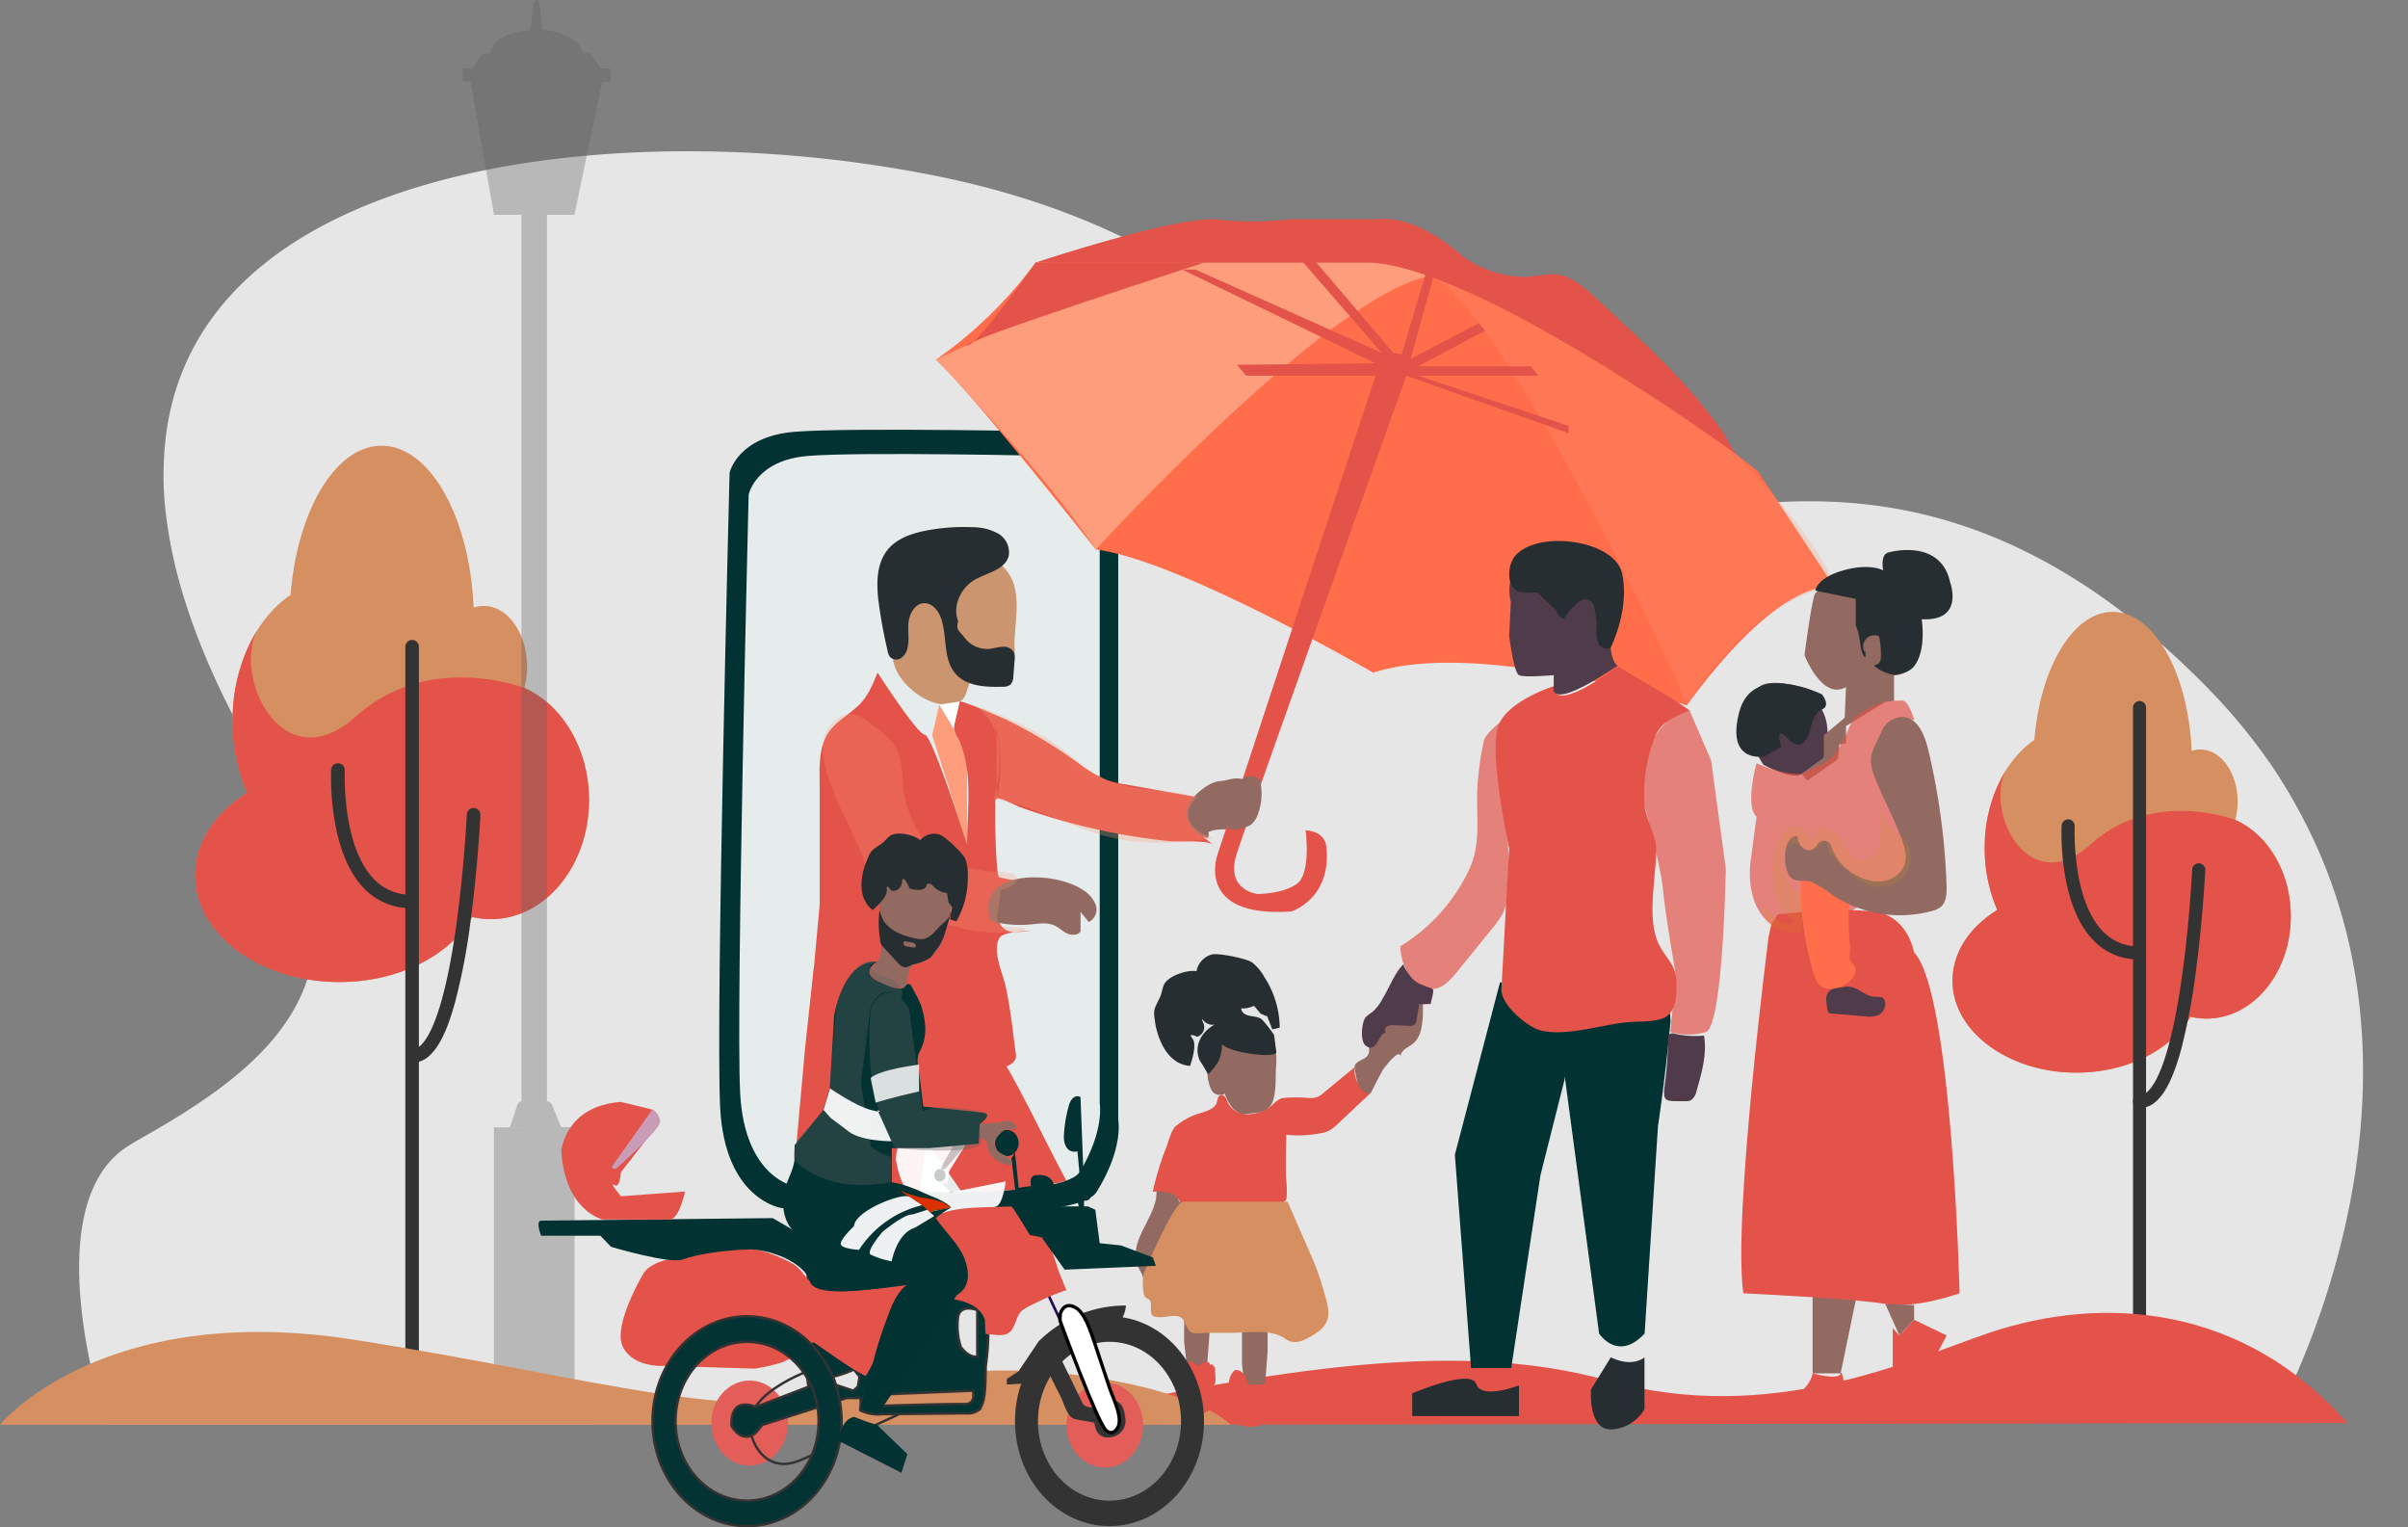 <svg id="Layer_1" data-name="Layer 1" xmlns="http://www.w3.org/2000/svg" xmlns:xlink="http://www.w3.org/1999/xlink" viewBox="0 0 476.03 301.88"><rect x="0" y="0" width="476.03" height="301.88" fill="#808080" stroke="none"/><defs><style>.cls-1,.cls-28{fill:#606060;}.cls-2{fill:#e6e6e6;}.cls-3{fill:#d68f60;}.cls-22,.cls-39,.cls-4{fill:#e35349;}.cls-5{fill:#333;}.cls-14,.cls-30,.cls-6{opacity:0;}.cls-7{clip-path:url(#clip-path);}.cls-8{fill:#7a3909;}.cls-28,.cls-39,.cls-9{opacity:0.35;}.cls-10{fill:#033232;}.cls-11,.cls-14,.cls-26,.cls-34,.cls-36,.cls-37{fill:#fff;}.cls-11{opacity:0.9;}.cls-12{fill:#cb9570;}.cls-13{fill:#262e31;}.cls-15,.cls-18,.cls-20{fill:#fd9d7c;}.cls-16,.cls-29,.cls-32{fill:none;}.cls-17{fill:#ff6d4a;}.cls-18{opacity:0.24;}.cls-19{fill:#926a61;}.cls-20{opacity:0.28;}.cls-21{fill:#4f3b4a;}.cls-22{opacity:0.68;}.cls-23{fill:#063354;}.cls-24{fill:#1a5da1;}.cls-25{fill:#d99b14;opacity:0.16;}.cls-27,.cls-37{opacity:0.93;}.cls-29{stroke:#280952;stroke-width:0.52px;}.cls-29,.cls-32,.cls-33,.cls-34{stroke-miterlimit:10;}.cls-30{fill:#e3e3e3;}.cls-31{fill:#e35e59;}.cls-32,.cls-33{stroke:#333;stroke-width:0.49px;}.cls-33{fill:#033333;}.cls-34{stroke:#000;stroke-width:0.67px;}.cls-35{fill:#db3100;}.cls-36{opacity:0.83;}.cls-38{fill:#c79cb4;}</style><clipPath id="clip-path" transform="translate(-10.19 -74.5)"><path class="cls-1" d="M40.1,356.11,147.5,356l7.26,0,236.11-.77,77.88-.25s29.44-51.82,11.89-104a101.08,101.08,0,0,0-6.64-15.4,105.18,105.18,0,0,0-6.16-10.11l-.71-1a114.48,114.48,0,0,0-11.49-13.76c-33.42-34.26-64.24-38.91-89.52-36.58-20.17,1.86-36.82,8.16-48.46,7.4-26.22-1.71-34.63-55.66-112.19-71.93a249.7,249.7,0,0,0-50.19-5.15c-48.5-.06-96.84,14.46-103.2,54.53a64,64,0,0,0,0,19,93.9,93.9,0,0,0,3.56,15.43c3.18,10.09,8.24,21.19,15.44,33.37,23,38.9,4.19,56.65-23,72.08-1.12.63-2.23,1.28-3.34,1.95C25.3,312.41,40.1,356.11,40.1,356.11Z"/></clipPath></defs><title>illustration-1</title><path class="cls-2" d="M31.22,356.11,138.61,356l7.27,0,236.1-.77,77.88-.25s29.44-51.82,11.89-104a101.08,101.08,0,0,0-6.64-15.4A105.05,105.05,0,0,0,459,225.42l-.72-1a113.55,113.55,0,0,0-11.49-13.76c-33.42-34.26-64.23-38.91-89.52-36.58-20.17,1.86-36.82,8.16-48.46,7.4-26.22-1.71-34.62-55.66-112.19-71.93a249.7,249.7,0,0,0-50.19-5.15c-48.5-.06-96.84,14.46-103.2,54.53a64,64,0,0,0,0,19,93.9,93.9,0,0,0,3.56,15.43c3.18,10.09,8.24,21.19,15.45,33.37,23,38.9,4.18,56.65-23,72.08q-1.68.94-3.33,1.95C16.41,312.41,31.22,356.11,31.22,356.11Z" transform="translate(-10.19 -74.5)"/><path class="cls-3" d="M452.07,236.55a14,14,0,0,0,.47-3.61c0-5.69-3.3-10.3-7.36-10.3a5.37,5.37,0,0,0-1.73.29c-.66-15.39-7.4-27.49-15.62-27.49-7.82,0-14.31,11-15.48,25.31-5.82,4-9.81,12.05-9.81,21.4a30.27,30.27,0,0,0,2.49,12.2c-5.41,3.33-8.85,8.35-8.85,14,0,10,11,18.15,24.48,18.15,10.12,0,18.8-4.56,22.53-11.05a14.08,14.08,0,0,0,3.2.37c9.2,0,16.66-9.05,16.66-20.22C463.05,246.82,458.47,239.37,452.07,236.55Z" transform="translate(-10.19 -74.5)"/><path class="cls-4" d="M452.07,236.55s-16.21-6.3-28.56,4.81S402.56,235,406.69,226.8a29.18,29.18,0,0,0-4.15,15.35,30.27,30.27,0,0,0,2.49,12.2c-5.41,3.33-8.85,8.35-8.85,14,0,10,11,18.15,24.48,18.15,10.12,0,18.8-4.56,22.53-11.05a14.08,14.08,0,0,0,3.2.37c9.2,0,16.66-9.05,16.66-20.22C463.05,246.82,458.47,239.37,452.07,236.55Z" transform="translate(-10.19 -74.5)"/><path class="cls-5" d="M433.15,355.42c-.72,0-1.29-.19-1.29-.91V214.35a1.29,1.29,0,1,1,2.58,0V354.51C434.44,355.23,433.86,355.42,433.15,355.42Z" transform="translate(-10.19 -74.5)"/><path class="cls-5" d="M433.15,264.13a12.29,12.29,0,0,1-9.23-3.88c-6.86-7.22-6.2-22-6.17-22.58a1.29,1.29,0,1,1,2.58.13h0c0,.14-.63,14.26,5.47,20.67a9.63,9.63,0,0,0,7.35,3.07,1.3,1.3,0,0,1,0,2.59Z" transform="translate(-10.19 -74.5)"/><path class="cls-5" d="M433.33,293.48h-.26a1.29,1.29,0,1,1,.16-2.58,2,2,0,0,0,1.5-.65c1.6-1.43,4.64-6.47,7-24.14,1.36-10.22,1.83-19.75,1.83-19.84a1.3,1.3,0,0,1,2.59.12c0,.1-.48,9.74-1.86,20.06a122.65,122.65,0,0,1-2.87,15.28c-1.43,5.32-3.05,8.74-5,10.45A4.63,4.63,0,0,1,433.33,293.48Z" transform="translate(-10.19 -74.5)"/><path class="cls-3" d="M113.84,210.47a16.35,16.35,0,0,0,.54-4.21c0-6.62-3.83-12-8.56-12a6.19,6.19,0,0,0-2,.34c-.77-17.92-8.62-32-18.19-32-9.11,0-16.66,12.78-18,29.48-6.78,4.6-11.43,14-11.43,24.9a35.24,35.24,0,0,0,2.9,14.21c-6.29,3.87-10.3,9.72-10.3,16.26,0,11.67,12.76,21.13,28.5,21.13,11.78,0,21.89-5.3,26.23-12.86a16.41,16.41,0,0,0,3.73.43c10.71,0,19.39-10.54,19.39-23.54C126.62,222.43,121.29,213.75,113.84,210.47Z" transform="translate(-10.19 -74.5)"/><path class="cls-4" d="M113.84,210.47s-18.87-7.34-33.25,5.6-24.38-7.47-19.59-17A34.05,34.05,0,0,0,56.17,217a35.24,35.24,0,0,0,2.9,14.21c-6.29,3.87-10.3,9.72-10.3,16.26,0,11.67,12.76,21.13,28.5,21.13,11.78,0,21.89-5.3,26.23-12.86a16.41,16.41,0,0,0,3.73.43c10.71,0,19.39-10.54,19.39-23.54C126.62,222.43,121.29,213.75,113.84,210.47Z" transform="translate(-10.19 -74.5)"/><path class="cls-5" d="M91.66,348.85c-.74,0-1.34-.2-1.34-.94V202.32a1.34,1.34,0,1,1,2.68,0V347.91C93,348.65,92.4,348.85,91.66,348.85Z" transform="translate(-10.19 -74.5)"/><path class="cls-5" d="M91.66,254a12.78,12.78,0,0,1-9.59-4c-7.12-7.5-6.44-22.81-6.41-23.46a1.35,1.35,0,0,1,2.69.14h0c0,.15-.66,14.81,5.67,21.47a10,10,0,0,0,7.64,3.19,1.35,1.35,0,0,1,0,2.69Z" transform="translate(-10.19 -74.5)"/><path class="cls-5" d="M91.85,284.51h-.27a1.35,1.35,0,0,1,.16-2.69,2.19,2.19,0,0,0,1.57-.67c1.66-1.49,4.81-6.72,7.26-25.07,1.41-10.62,1.9-20.51,1.91-20.61a1.33,1.33,0,0,1,1.4-1.28,1.35,1.35,0,0,1,1.28,1.41c0,.1-.5,10.11-1.93,20.83a125.34,125.34,0,0,1-3,15.87c-1.48,5.53-3.17,9.08-5.15,10.85A4.79,4.79,0,0,1,91.85,284.51Z" transform="translate(-10.19 -74.5)"/><g class="cls-6"><path class="cls-1" d="M40.1,356.11,147.5,356l7.26,0,236.11-.77,77.88-.25s29.44-51.82,11.89-104a101.08,101.08,0,0,0-6.64-15.4,105.18,105.18,0,0,0-6.16-10.11l-.71-1a114.48,114.48,0,0,0-11.49-13.76c-33.42-34.26-64.24-38.91-89.52-36.58-20.17,1.86-36.82,8.16-48.46,7.4-26.22-1.71-34.63-55.66-112.19-71.93a249.7,249.7,0,0,0-50.19-5.15c-48.5-.06-96.84,14.46-103.2,54.53a64,64,0,0,0,0,19,93.9,93.9,0,0,0,3.56,15.43c3.18,10.09,8.24,21.19,15.44,33.37,23,38.9,4.19,56.65-23,72.08-1.12.63-2.23,1.28-3.34,1.95C25.3,312.41,40.1,356.11,40.1,356.11Z" transform="translate(-10.19 -74.5)"/><g class="cls-7"><path class="cls-1" d="M460.94,351.79c-.64,0-1.15,0-1.15-.64V254a1.15,1.15,0,1,1,2.3,0v97.17C462.09,351.79,461.58,351.79,460.94,351.79Z" transform="translate(-10.19 -74.5)"/><path class="cls-1" d="M460.94,286.41a10.91,10.91,0,0,1-8.23-3.46c-6.13-6.44-5.54-19.59-5.51-20.15a1.14,1.14,0,0,1,1.21-1.09,1.15,1.15,0,0,1,1.1,1.21c0,.13-.57,12.72,4.87,18.44a8.61,8.61,0,0,0,6.56,2.75,1.15,1.15,0,1,1,0,2.3Z" transform="translate(-10.19 -74.5)"/><path class="cls-8" d="M461.87,324.18h-.23a1.15,1.15,0,1,1,.14-2.3,1.81,1.81,0,0,0,1.34-.58c1.43-1.27,4.13-5.77,6.24-21.54,1.22-9.11,1.63-17.61,1.64-17.7a1.15,1.15,0,1,1,2.3.11c0,.09-.42,8.69-1.65,17.9a111.22,111.22,0,0,1-2.56,13.63c-1.28,4.75-2.73,7.8-4.43,9.32A4.1,4.1,0,0,1,461.87,324.18Z" transform="translate(-10.19 -74.5)"/></g></g><path class="cls-4" d="M403.2,338c-15.14,5.15-43,18.37-75.05,9.39S258.2,346.24,210.57,356l-.7.13,264.38-.37C453.93,332.75,426.5,330.1,403.2,338Z" transform="translate(-10.19 -74.5)"/><g class="cls-9"><path class="cls-1" d="M114.94,82h2.59l0-.21-.78-6.88a.44.44,0,0,0-.44-.39h-.08a.72.72,0,0,0-.61.62Z" transform="translate(-10.19 -74.5)"/><path class="cls-1" d="M117.28,80.41h.09l-.65-5.53a.44.44,0,0,0-.44-.39h-.08l-.07.07A.68.68,0,0,0,116,75l0,4A1.39,1.39,0,0,0,117.28,80.41Z" transform="translate(-10.19 -74.5)"/><rect class="cls-1" x="103.09" y="38.11" width="4.99" height="219.78"/><rect class="cls-1" x="105.78" y="38.11" width="2.31" height="219.78"/><rect class="cls-1" x="97.64" y="222.82" width="15.9" height="58.15"/><rect class="cls-1" x="104.06" y="222.82" width="9.48" height="58.15"/><path class="cls-1" d="M107.09,85.29c0,2.72,4.09,4.92,9.14,4.92.39,0,.76,0,1.14,0,4.51-.3,8-2.37,8-4.88s-3.49-4.57-8-4.87c-.38,0-.75,0-1.14,0C111.18,80.38,107.09,82.58,107.09,85.29Z" transform="translate(-10.19 -74.5)"/><polygon class="cls-1" points="97.66 42.45 113.56 42.45 119.17 15.54 92.91 15.54 97.66 42.45"/><rect class="cls-1" x="91.49" y="13.51" width="29.1" height="2.58"/><path class="cls-1" d="M121.13,297.32H111l1.48-4.49a1,1,0,0,1,.93-.67h4.76a1.27,1.27,0,0,1,1.18.79Z" transform="translate(-10.19 -74.5)"/><path class="cls-1" d="M111.76,85.06h.07c.16-2.09,2.39-3.86,5.54-4.64,4.37.29,7.78,2.24,8,4.64h1.48l2.08,3h1.86v2.58H112.49V88h-2.7Z" transform="translate(-10.19 -74.5)"/><polygon class="cls-1" points="117.29 16.85 94.86 16.85 99.24 41.04 112.12 41.04 117.29 16.85"/><path class="cls-1" d="M124.76,85.58s-1.7-3.72-5.08-3.6c0,0,2.15,1.9,1.95,3.6S124.76,85.58,124.76,85.58Z" transform="translate(-10.19 -74.5)"/><polygon class="cls-1" points="93.35 13.51 118.73 13.51 116.65 10.56 95.32 10.56 93.35 13.51"/><polygon class="cls-1" points="115.8 17.69 110.66 17.69 109.16 40.28 110.66 40.28 115.8 17.69"/></g><path class="cls-3" d="M183.58,348.79c-26,8.11-53.36-1.67-103.4-9.5s-70,16.82-70,16.82l243.3,0C245.94,348.56,209.6,340.69,183.58,348.79Z" transform="translate(-10.19 -74.5)"/><path class="cls-10" d="M154.42,167.94s1.55-7.18,12.88-8.1,53.71,0,53.71,0,10.24-2.3,10.24,12.87V295.85s1.14,5.56-4.29,14.25c-4.59,7.36-62.29,3.16-62.29,3.16s-11.18-1.6-12.11-19.8S154.42,167.94,154.42,167.94Z" transform="translate(-10.19 -74.5)"/><path class="cls-11" d="M158.19,172.24s1.4-6.75,11.63-7.62,48.51,0,48.51,0,9.26-2.16,9.26,12.12V292.6s1,5.24-3.87,13.42c-4.15,6.92-56.28,3-56.28,3s-10.1-1.5-10.94-18.63S158.19,172.24,158.19,172.24Z" transform="translate(-10.19 -74.5)"/><path class="cls-4" d="M192,297.9l8.28,12.19s6.38,0,11.47-.54a49,49,0,0,0,9.23-1.71c-8.1-15.28-12.53-26.47-23.74-39.67l-13.56,12.41-4.11,7.22Z" transform="translate(-10.19 -74.5)"/><polygon class="cls-4" points="181.81 235.76 156.7 234.49 159.15 207.13 160.91 190.98 187.05 193.68 181.81 235.76"/><path class="cls-12" d="M210,206.37a7.48,7.48,0,0,0,.74-4.17c-.07-4.53,1.71-10.71-1.49-14.83-3.79-4.9-12-4.66-17.41-3.7a5,5,0,0,0-2.17.77,4.74,4.74,0,0,0-1.06,1.21c-2.3,3.55-2.41,8-2.44,12.27,0,3,0,6.1,1.13,8.87,1.68,4,8.07,8.64,12.6,6.37,1.75-.88,1.32-3.74,2.82-4.67C205,207.1,208.05,209.46,210,206.37Z" transform="translate(-10.19 -74.5)"/><path class="cls-13" d="M199.63,197.15c-.51,1.94.06,1.83,1.33,3.49a5.55,5.55,0,0,0,4.85,2.1c.88-.09,1.73-.39,2.62-.41a2.28,2.28,0,0,1,2.22,1.14,3,3,0,0,1,.12,1.43l-.25,3.22a2.48,2.48,0,0,1-.59,1.71,2.4,2.4,0,0,1-1.54.4c-3.34.1-7.14-.06-9.33-2.6-2.46-2.85-1.61-7.23-2.79-10.81-.52-1.58-1.79-3.2-3.45-3.11s-2.76,1.93-3,3.6.15,3.4-.18,5.06a3.31,3.31,0,0,1-1.22,2.13,1.77,1.77,0,0,1-2.29-.16,2.76,2.76,0,0,1-.48-1.23,97.82,97.82,0,0,1-1.84-10.18c-.37-3.37-.29-7.09,1.83-9.74,1.84-2.29,4.84-3.29,7.73-3.84a38.94,38.94,0,0,1,9.08-.65,10.54,10.54,0,0,1,5,1.22,4.31,4.31,0,0,1,2.16,4.4c-.68,2.83-4.37,3.37-6.87,4.85s-4.29,5-3.18,8" transform="translate(-10.19 -74.5)"/><path class="cls-14" d="M199.91,241.12l1.46.28V227.94l-2.69-12.15-2.8-2-1.44-.17-5.37.17S202.49,233.81,199.91,241.12Z" transform="translate(-10.19 -74.5)"/><polygon class="cls-15" points="191.17 166.9 184.27 145.28 185.69 139.26 188.49 143.93 191.17 149.98 191.17 166.9"/><path class="cls-4" d="M172.23,253.28V230c0-3.32-.28-6.83,1.25-9.9,1.2-2.39,3.75-3.84,5.77-5.58,2.38-2,3.24-4.24,4.43-7.08,0,0,7.86,12.21,9.32,12.26s8.37,21.68,8.37,21.68c0-6.9,1.33-15-1.92-21.19a4.58,4.58,0,0,1-.65-1.76,4,4,0,0,1,.16-1.23c.3-1.35.61-2.69.92-4,.13-.51,8.69,3.3,9.38,3.61a93.59,93.59,0,0,1,14.37,8.72,24.11,24.11,0,0,0,5.3,3.1,22,22,0,0,0,3.87.93L247,232.08a16.07,16.07,0,0,0,0,5.27,5.44,5.44,0,0,0,3.13,4c-2.43-.9-6.41-.34-9-.62-3.34-.36-6.66-.84-10-1.47A123.8,123.8,0,0,1,211.76,234c-.68-.25-3.94-2-4.51-1.67s-.23,1.24-.3,1.85c-.12,1.11.12,13.61.76,13.74l3.46.7-4,2.16s-1.43,8.35,4.05,7.93a30.22,30.22,0,0,0,3.16-.34c-1.39.18-5.8.25-6.57,1.46-1.57,2.44.62,7.06,1.17,9.57,1,4.43,1.41,9,2.05,13.54.41,2.9-6.38,3.68-6.75,1.69-.29-1.54-2.88-11.17-2.88-11.17s-2,10.36-9.52,14-22.51-2.87-22.51-2.87Z" transform="translate(-10.19 -74.5)"/><path class="cls-16" d="M211.75,259.38l-12,0a17.41,17.41,0,0,1-3.23-.18c-3.77-.65-7.2-3.61-10.95-2.9" transform="translate(-10.19 -74.5)"/><path class="cls-17" d="M195.22,145.58a85.69,85.69,0,0,0,19.7-19.18l67.15-2.46s34.33,10.64,75.63,43.71l15.17,22.91s-9.95-3-29.21,23.35c0,0-41-13.34-62-6.45,0,0-38.53-22.38-54.85-24.35C226.81,183.11,202.75,152.61,195.22,145.58Z" transform="translate(-10.19 -74.5)"/><path class="cls-15" d="M226.81,183.11s46.37-50.63,66-54c0,0-16.18-6.94-24.5-5.21s-15.77-2.33-56.22,13.85l-16.85,7.79S217.69,169.07,226.81,183.11Z" transform="translate(-10.19 -74.5)"/><path class="cls-3" d="M222.25,163.71" transform="translate(-10.19 -74.5)"/><path class="cls-18" d="M343.51,213.47c-2.28-6.52-37.85-80.64-50.72-84.32-.23-.07-2.09,2.66,0,0,2.57-3.28,44.38,20.32,61,35.46l0,0c.46.47,16.52,17,18.93,25.66a.22.22,0,0,1-.2.28c-2,.15-14.86,1.88-28.68,23A.23.23,0,0,1,343.51,213.47Z" transform="translate(-10.19 -74.5)"/><path class="cls-4" d="M214.92,126.4s-12,17-13.55,16.34,46.87-16.34,46.87-16.34Z" transform="translate(-10.19 -74.5)"/><path class="cls-19" d="M206.34,256.54a2.2,2.2,0,0,0,.56.2,21.72,21.72,0,0,0,7,.47c1.57-.15,3.23-.45,4.66.17.92.4,1.62,1.14,2.52,1.58s2.22.44,2.72-.38l0-3.85,1.62,2a2.79,2.79,0,0,0,1.38-3.4,6.14,6.14,0,0,0-2.63-3c-5.62-3.76-20.87-4-18.31,5.47a1.36,1.36,0,0,0,.32.66A.52.52,0,0,0,206.34,256.54Z" transform="translate(-10.19 -74.5)"/><path class="cls-19" d="M251.22,228.9c2.23-.12,4.59-1.73,5.73,1.11-.35.09-2,1.85-1.69,1.89a19.29,19.29,0,0,0,3-.11v.77a6.83,6.83,0,0,0-2.84.86c-.31.17-.6.76-.29.91a5.26,5.26,0,0,1,2.78-.85v1.27a5.48,5.48,0,0,0-2.6.7l-.77.35c-.55.26-1.23.92-.91,1.54a1.31,1.31,0,0,0,1.2-.25,2,2,0,0,1,1.19-.47.85.85,0,0,1,.69,1c-2.28,1.55-5.22.15-7.63,1.34.12.46.06,1.2-.32,1.13-.09,0-1.75-.89-1.83-.95-1.46-1.39-2.53-2.52-1.91-5S249.42,229,251.22,228.9Z" transform="translate(-10.19 -74.5)"/><path class="cls-4" d="M268.29,238.6s1.16,8.53-1.73,10.59-7.79,2-7.79,2-6.43-.69-4.1-7.95,33.53-94.49,33.53-94.49l32.08,11.38v-1.47l-29.77-9.91h23.75l-1.45-1.85h-22.3l13.27-7.06-1.28-1.47-13.43,7.06,4.61-16.76H292l-4.73,15.87-1.62-.29-17.31-20.29-.57,2.36,15.58,17.93-36.81-16.46h-2.62l38.2,18.52-27.4.29,1.8,2.15h25.6l-25.93,78.69-5.27,15.8s-4.79,12.73,14.54,11.41c0,0,8.08-2.47,6.92-12.92C272.33,241.71,272.33,238.9,268.29,238.6Z" transform="translate(-10.19 -74.5)"/><path class="cls-20" d="M207.28,232.48a33.73,33.73,0,0,0,.57-10.11c-.49-3.35-2.14-6.71-5.1-8.46A75.5,75.5,0,0,1,216.49,220c4,2.27,8.18,6.8,12.44,8.64,5.82,2.51,11.88,1.53,17.94,3.44-3.2,2.92-2,6.45,3.25,8.08-7.42,1.17-14,1.35-20.62-.22-7.89-1.88-14.88-6.32-22.83-7.48a31.57,31.57,0,0,0,.49-14.4" transform="translate(-10.19 -74.5)"/><path class="cls-19" d="M255.28,228.47c.54.13,1-.28,1.57-.48a2.13,2.13,0,0,1,2.45.79,11.72,11.72,0,0,1-.49,6.78,4.21,4.21,0,0,1-1.32,1.93c-.69.49-3.5,1.37-4.27.85a1.51,1.51,0,0,1,.2-2.66C253.35,234.93,255,228.41,255.28,228.47Z" transform="translate(-10.19 -74.5)"/><path class="cls-18" d="M184.27,219c5.47,3.95,3.57,8.52,5.07,14.27a28.09,28.09,0,0,0,2.13,5.18c3.17,6.42,6.56,7.18,13.41,8.17,2.26.34,7-.14,6.29,1.92-1.16,3.22.19-.34,0,0a3.76,3.76,0,0,1-2.73,1.73.66.66,0,0,0-.5.63c-.06,3.47-2.2,7,1.79,6.89.39,0,3.14-.13,3.13.26h0a.66.66,0,0,1-.63.63c-4.08.21-8.52.39-12.26-.85s-10.41-.52-13.55-3c-2.73-2.12-4.42-7.67-5.68-11-2.91-7.61-11.4-20.51-6.22-26.18C178.38,213.54,180.81,216.53,184.27,219Z" transform="translate(-10.19 -74.5)"/><path class="cls-4" d="M214.92,126.4s28.18-9.38,36-8.51a63.43,63.43,0,0,0,14.25-.06h17.61s6.45-1.24,15.62,6.55a21,21,0,0,0,12.53,4.83c2.62.14,5.41-.93,8-.28s5.23,3,7.21,4.88c4,3.81,8.14,7.51,12.07,11.44,3,3,5.87,6.11,8.56,9.39,1.29,1.58,2.54,3.2,3.73,4.85,1,1.37,2.09,4.16,3.4,5.12,0,0-51.34-37.52-73.16-38.21Z" transform="translate(-10.19 -74.5)"/><path class="cls-19" d="M243.12,311.47c.24,1.17.7.16.46,1-.44,1.46-2.17,4.73-2.29,5.87-.5,4.51-3.47,5.73-5.15,8.69-.13-1-1.24-2.24-1.39-3.21-.7-4.7,3.24-8.15,4-12.57.15-.94-.13-2.67.64-3.39C239.35,307.82,241.84,305.34,243.12,311.47Z" transform="translate(-10.19 -74.5)"/><polygon class="cls-19" points="246.95 248.6 246.95 259.63 250.33 260.18 252.1 249.91 253.38 244.8 246.85 244.8 246.95 248.6"/><polygon class="cls-19" points="245.52 269.48 245.52 261.94 250.59 261.94 250.59 267.16 249.84 277.01 246.32 276.82 246.32 276.82 245.52 269.48"/><polygon class="cls-19" points="234.09 265.15 234.09 257.62 239.16 257.62 239.16 262.83 238.42 272.69 234.9 272.5 234.9 272.5 234.09 265.15"/><path class="cls-19" d="M255.91,302.53a7.26,7.26,0,0,0,.61-3.23,6,6,0,0,0-2.25-1.1c-.68-.17-1.55-.13-1.87.49a2.36,2.36,0,0,0-.15.79,11.94,11.94,0,0,1-1.38,3.48c-1,2.28-1,6.31.54,8.51,1-.49,1.59-2.73,2.17-3.65A26.26,26.26,0,0,0,255.91,302.53Z" transform="translate(-10.19 -74.5)"/><path class="cls-4" d="M250.94,291.57a.86.86,0,0,1,.71-.64c.71-.05,1,.86,1.28,1.52a4.37,4.37,0,0,0,4.57,2.23,8,8,0,0,0,3.56-1.27c1-.69,1.54-1.66,2.82-1.9a29.32,29.32,0,0,1,5.13,0,4.46,4.46,0,0,0,1.63-.2,4.63,4.63,0,0,0,1.12-.74l6.28-5.19a4.54,4.54,0,0,0,3.14,5.12l-6.55,6.15a7.65,7.65,0,0,1-1.7,1.31,6.09,6.09,0,0,1-1.79.54,22.88,22.88,0,0,1-6.66.28q-.15,4.19-.08,8.37a20.34,20.34,0,0,1,.12,4.19c-.47,2.14-6.63,1.05-8.26,1.05H243.58a3.16,3.16,0,0,0-2.25-2.17,9.38,9.38,0,0,0-3.26-.17,59,59,0,0,1,2.68-8.79c.45-1.15.93-3.23,1.8-4.12a13.82,13.82,0,0,1,4.27-2.44c1.75-.52,3.14-.91,3.81-2A7.75,7.75,0,0,0,250.94,291.57Z" transform="translate(-10.19 -74.5)"/><polygon class="cls-19" points="358.33 252.71 367.74 252.71 363.87 271.44 358.33 271.44 358.33 252.71"/><path class="cls-4" d="M359.82,259.65s-7.13,55.42-5,70.46c0,0,22.12,1.05,28.08,2.11s14.67-2.11,14.67-2.11-1.42-59.58-9-67.39c0,0-.93-5.61-5.7-7.5s-21.21,0-21.21,0l-1.32,2.06Z" transform="translate(-10.19 -74.5)"/><path class="cls-21" d="M357.18,223c-5.28-7.92-.53-6.6,0-11.22s11-.9,11-.9l2.21,3.94c2.21,3.94.37,9.5.37,9.5l-4.38,3.16c-1.83,1.32-7.6-1.84-7.6-1.84" transform="translate(-10.19 -74.5)"/><path class="cls-19" d="M369.05,191.74s-.52,0-2.14,12.25c0,0,3.46,9,8.21,6.32l-.26,6.07-4.12,3.43v4.49l-4.38,3.16,1.11,1.32,6.07-4.22.26-2.9,1.32-.27V218l7.76-4.75,1.74-.22v-5.05s4.22.15,5.28-5.21-3.43-11-3.43-11S379.61,182.13,369.05,191.74Z" transform="translate(-10.19 -74.5)"/><path class="cls-13" d="M245.44,285.17s1.54-4.12.48-5.42.93-.34.93-.34a2,2,0,0,0,1.16-2.86c-1-2.06,2.26.31,2.26.31s3.77-.83,2.88-3l.93-.34a5.19,5.19,0,0,0,4-.23l1.35,1.57,1.28.52,1,2.58,1.46-.35a18.58,18.58,0,0,0-3-9.95,9.68,9.68,0,0,0-2.47-2.95c-1.15-.79-6.64-1.88-7.9-1.57a4.22,4.22,0,0,0-3.08,3.31c-1.81-.32-5.78.92-6.51,2.85-.29.77-.38,1.62-.73,2.35-1.3,2.7-1.36,2.27-.79,5.83C238.77,277.46,239.92,284.74,245.44,285.17Z" transform="translate(-10.19 -74.5)"/><path class="cls-22" d="M300.55,246.52a35.53,35.53,0,0,1-13.52,15,10.2,10.2,0,0,0,2.28,6.34,5.36,5.36,0,0,0,4,2.13c2-.05,3.58-1.76,4.86-3.34l7-8.62a15.65,15.65,0,0,0,2.19-3.18,12.68,12.68,0,0,0,1-4,51,51,0,0,0-.62-13.22c-1-6.58,1.49-15.69,2.73-22.24-1.51-.35-6.56,3.9-6.92,5.42a60.86,60.86,0,0,0-1.15,7.48C301.67,234.75,303.38,240.59,300.55,246.52Z" transform="translate(-10.19 -74.5)"/><path class="cls-10" d="M306.73,268.63l-8.93,34.1L301,344.88h7.94l5.78-38.12L319.45,288a29.7,29.7,0,0,0,0-10.58C318.39,271.53,306.73,268.63,306.73,268.63Z" transform="translate(-10.19 -74.5)"/><path class="cls-10" d="M326.31,338.07s3.69,5.7,9,0l2.64-41s1.3-8.25,2.49-20.74c0,0-.38-6.42-1.44-13.65l-21.63,8.48Z" transform="translate(-10.19 -74.5)"/><path class="cls-13" d="M324.72,349.11s-.65,7.91,3.9,7.91a8,8,0,0,0,6.66-4V342.77s-2.24,2.11-6.66,0Z" transform="translate(-10.19 -74.5)"/><path class="cls-13" d="M289.37,349.9v4.48h21.1v-6.07s-7.38,2.91-8.44-.26S289.37,349.9,289.37,349.9Z" transform="translate(-10.19 -74.5)"/><path class="cls-4" d="M307,270c-.15,3,4.92,7.32,7.52,8.08,4.8,1.41,12.16-1,17.06-1.51,2.17-.25,5.55,0,7.56-.89,2.48-1.1,2.51-4.73,2.47-7,0-3.45-2-4.61-3.48-7.53-2.49-5-.52-13.3-.52-18.85,0-2.59-2.08-5.91-2.32-8.74a30.68,30.68,0,0,1,2.19-13.75c1.44-2.88,3.9-3.62,6.65-4.94-4.44-3.21-9.51-5.8-14.18-8.73,0,0-12.39,9.76-12.65,4,0,0-8.94,2.79-10.87,7.69-2.06,5.24,2.1,24.37,2.1,24.37Z" transform="translate(-10.19 -74.5)"/><path class="cls-22" d="M340.41,278.48a12.61,12.61,0,0,0,7,0c3.43-1.15,3.95-32.28,3.95-32.28l-2.9-21.38-4.3-10s-2.56-.64-6.65,4.94-2.63,12.45-2.63,12.45,3.67,13.46,4.08,18.21,2.55,16.9,2.55,16.9S340.52,276.73,340.41,278.48Z" transform="translate(-10.19 -74.5)"/><path class="cls-21" d="M343.29,292.14a2.6,2.6,0,0,0,1.08-.14,2.68,2.68,0,0,0,1.18-1.82c1.05-3.59,2.11-7.32,1.51-11a18.23,18.23,0,0,1-5.89-.39,1.19,1.19,0,0,0-.72,0c-.45.17-.53.77-.53,1.26a67.63,67.63,0,0,1-.57,8.41C338.81,292.54,339.26,292.1,343.29,292.14Z" transform="translate(-10.19 -74.5)"/><path class="cls-21" d="M308.54,200.28s.88,7.13,1.93,7.66,6.87,0,6.87,0v2.11s-1.88,5.8,12.65-4c0,0-1-.19-1.41-3.53s1.41-3.74,1.41-3.74,4.12-14.9-10.07-15.16-11.06,9.76-11.06,9.76Z" transform="translate(-10.19 -74.5)"/><path class="cls-13" d="M317.91,195.24a1.9,1.9,0,0,0,1.48,1.57,11.08,11.08,0,0,1,3.07-3.44,2.31,2.31,0,0,1,1.09-.44,1.84,1.84,0,0,1,1.71,1.25,18.09,18.09,0,0,1,.56,5.19,4.74,4.74,0,0,0,.44,2.42,1.86,1.86,0,0,0,2.32.78c2.05-4.43,3.31-9.87,2.28-14.69-1.47-6.85-17.3-8.76-21.36-3.23a5.6,5.6,0,0,0-.89,2.39c-.23,1.6.09,3.36,1.34,4.15s2.78.29,4.21.45" transform="translate(-10.19 -74.5)"/><path class="cls-13" d="M359,224s-7.66,1.54-5-8.73,16.36-3.54,16.36-3.54,1.85,2.25,0,3S368,219,368,219s-1.35,4.75-4.25,1.58-1.45,1.58-1.45,1.58Z" transform="translate(-10.19 -74.5)"/><path class="cls-22" d="M375.75,218.24a23.86,23.86,0,0,1-3.2,5.7c-1.79,2-4,2.22-6.19,3.52,0,0-3.36.33-8.92-2.11,0,0-2.37,8.45,0,10.56l-1.05,7.91s-1.85,9,4,13.46,17.77-4,17.77-4l10.46-8.6-5-12.77-3.17-6.6s1.25-5.88,3.43-7.39a5.86,5.86,0,0,1,4.75-1.1s-1.1-3.87-2.42-3.87-3.27.22-3.28.22c-1.11.13-5.56,2.36-6.19,3.32A13,13,0,0,0,375.75,218.24Z" transform="translate(-10.19 -74.5)"/><path class="cls-17" d="M376.39,264.88c-1-.93-.34-2.42-.51-3.64a66,66,0,0,1-.12-9.54,8.1,8.1,0,0,0-.71-4,4.54,4.54,0,0,0-3.83-2.36,7.7,7.7,0,0,1-2.15-.06c-.52-.18-1-.57-1.53-.53-.72.07-1,.79-1.07,1.38-.9,6.24.48,15.59,2.56,21.69C370.77,272.87,379.46,267.79,376.39,264.88Z" transform="translate(-10.19 -74.5)"/><path class="cls-19" d="M369.43,241.51a1.46,1.46,0,0,1,2.69.09,12.13,12.13,0,0,0,2.42,4c2.16,2,5,3.4,7.8,3.05a5.5,5.5,0,0,0,3.38-1.7c1.83-2,1.21-4.08.61-6-1.21-3.91-4.72-10.12-5.93-14-1-3.28.25-4.49,1.75-7.84a4.53,4.53,0,0,1,4.24-2.9c3,.19,4.34,3.71,5.05,6.72A135.75,135.75,0,0,1,395,249.5c.05,1.46,0,3.13-1,4.12a4.22,4.22,0,0,1-1.92.94,24.25,24.25,0,0,1-19.72-3.22,19.08,19.08,0,0,0-4.11-2.54c-1.38-.46-3.17.23-4.24-1.09-1.45-1.81-1.44-8.1,1.53-8,0,2.08,2.18,4,3.72,2A1.39,1.39,0,0,0,369.43,241.51Z" transform="translate(-10.19 -74.5)"/><path class="cls-21" d="M371.88,274.79l7,.58a4.88,4.88,0,0,0,2.71-.28,2.5,2.5,0,0,0,1.29-2.3,1.38,1.38,0,0,0-.45-1c-.46-.36-1.11-.24-1.7-.28-1.82-.12-3.22-1.89-5-2a5.84,5.84,0,0,0-1.32.11c-1.58.27-2.43.16-3.08,1.54C371.05,271.65,371.36,274.79,371.88,274.79Z" transform="translate(-10.19 -74.5)"/><polygon class="cls-19" points="372.69 257.72 375.49 263.92 378.39 260.82 378.39 257.94 372.69 257.72"/><path class="cls-4" d="M359.82,353.33s7.69-2.64,8.71-7.39c0,0,5.23,1.47,5.54,0s1.91,8.44,1.91,8.44v1.32H358.24v-1.32Z" transform="translate(-10.19 -74.5)"/><path class="cls-4" d="M382.88,348.84h1.48V337l1.32,1.45,2.9-3.1,6.44,3.1-6.44,12.27-2.85,1.05h-4.54S380.09,350.43,382.88,348.84Z" transform="translate(-10.19 -74.5)"/><path class="cls-13" d="M395.71,189.62c-1.85-8.75-11.88-6-11.88-6-2.12.2-1.35,3.61-1.35,3.61s-2.58-1.49-7.88,0-5.55,4-5.55,4l8,1.63v5.27c1.19,2.66.59,5,1.86,6.34a3.24,3.24,0,0,0,0-1.42l-.06.42a2.24,2.24,0,0,1,2.8-3.23,16.49,16.49,0,0,1,.35,4.38c-.11,1-.52,1.11-1.36,1.44a8.46,8.46,0,0,0,4,1.84s2.69-.19,3.88-1.64c2.59-3.18,1.56-9.38,1.56-9.38C398.61,197.36,395.71,189.62,395.71,189.62Z" transform="translate(-10.19 -74.5)"/><path class="cls-23" d="M341.44,154.09" transform="translate(-10.19 -74.5)"/><path class="cls-19" d="M278,285.42c-.09-1.19,1.94-1.44,2.47-2.2,1-1.37-.27-2.24.16-3.34,1.74-4.39,7.71-4.71,10.85-7.39,0,1,0,2,0,2.94-.25,2.58-.49,4.64-2.86,5.95-.78.44-1.6,1.12-1.56,2-.11-2.1-3.55,2.65-3.51,2.57-.82,1.5-1.58,3-2.36,4.56C281.19,290.53,278.55,291.67,278,285.42Z" transform="translate(-10.19 -74.5)"/><path class="cls-21" d="M280.18,275.53a9.55,9.55,0,0,1,1.3-1,9.55,9.55,0,0,0,2.08-2.74c1.11-1.76,2.55-5.44,4.16-6.76-.32.34,1.29,2.41,1.59,2.76,1.07,1.29,2.45,1.45,4,2.13.59.27-.27,2.32-.26,3l-2.31.09-.5,3a1.64,1.64,0,0,1-.41,1,1.62,1.62,0,0,1-1.13.23l-2.84-.12a2.53,2.53,0,0,0-1.47.24.86.86,0,0,0-.23,1.28c-1.47-.09-1.69,4.22-4,2.52C279,280.3,279.39,276.39,280.18,275.53Z" transform="translate(-10.19 -74.5)"/><path class="cls-24" d="M262,277" transform="translate(-10.19 -74.5)"/><path class="cls-19" d="M252.33,290.66c.57,1.89,2.19,4.41,4.4,4,1.61-.26,3.11-.13,4.33-1.29,1.61-1.52,1.23-6,1.39-8a13.66,13.66,0,0,0-.35-4.64c-.51-1.8-1.34-3.38-3.18-3.39a23.91,23.91,0,0,1-2.54,0,6.72,6.72,0,0,0-3.95,1.15,8,8,0,0,0-1.57,1.55c-1,2.27-2.18,4.73-1.92,7.33.08.8.51,2.59,1.14,3.08A2,2,0,0,0,252.33,290.66Z" transform="translate(-10.19 -74.5)"/><path class="cls-13" d="M251.76,280.76a8,8,0,0,1-.62,3.3,9.67,9.67,0,0,1-2.15,2.77,26.31,26.31,0,0,0-1.58-2.64c-1.45-3.16.53-6.17,3.56-7.52-1.46,1-3-.14-3.76-1.76a4.59,4.59,0,0,1,1.8-5.76c2.83-1.62,4.48-1.77,6.35.8.93,1.28-.31,3.46.4,4.48.9,1.31,3.09.6,4.05,1.72a30.36,30.36,0,0,1,2.25,2.9l.45,3.43C262.16,283.86,252.32,282.35,251.76,280.76Z" transform="translate(-10.19 -74.5)"/><path class="cls-3" d="M236.29,326.21s5.94-14.2,7.79-14.2h20.66c1.7,3.94,3.44,7.87,5.15,11.8a55.43,55.43,0,0,1,2,5.9c1,3.39,1.89,6.08-1.56,8.3-1.73,1.1-4,2.58-6,1.13-2.84-2.1-7.44-1.18-10.9-1.21l-4.61,0c-.93,0-2.61.36-3.38-.27a7.33,7.33,0,0,1-1.3-2.22c-.8-1.47-3.06-.59-4.42-.61-2.18,0-2-.37-2-2.45a1.42,1.42,0,0,0-.18-.82,2.44,2.44,0,0,0-.85-.57C236,330.53,236,327,236.29,326.21Z" transform="translate(-10.19 -74.5)"/><path class="cls-4" d="M243.69,351.18c-.23.48.48,2,.9,2.37a2.7,2.7,0,0,0,.84.44c1.41.46,4.7-.47,4.65-1.95-.08-2.12-1.13-2.43.16-3.85.5-.54.07-2.41.16-3.5-.69-.23-.28-.73-1-.43-.19.08-.37.21-.56.29-.55.22-1.58.87-2.14.7-.94-.27-1.49-1.32-2.47-1.45a.73.73,0,0,0-.46.05c-.1.06.55-.13.46-.05C241.57,346.19,244.76,349,243.69,351.18Z" transform="translate(-10.19 -74.5)"/><path class="cls-4" d="M253.49,352.53a4.92,4.92,0,0,0,.38,2.32c.67,1.28,2.31,1.71,3.75,1.64a5.32,5.32,0,0,0,4.37-2.27,7.63,7.63,0,0,0,.6-4.45,1.29,1.29,0,0,0-.31-.92c-.59-.53-1.75.24-2.25-.39-.17-.22.16.25,0,0-.29-.45-2-.1-2.59-.15-.75-.07-.71-1.51-1.24-2.06a4.43,4.43,0,0,0-.66-.64C252.48,343.52,253.49,351.63,253.49,352.53Z" transform="translate(-10.19 -74.5)"/><path class="cls-4" d="M245.12,346.19l4,.05a.44.44,0,0,0,.2,0,.41.41,0,0,0,.14-.34,8.83,8.83,0,0,0,0-1.36,1.44,1.44,0,0,0-.19-.64.52.52,0,0,0-.59-.22c-.26.1-.26.34-.43.12-.31-.38-.74.65-1.07.58a2.12,2.12,0,0,1-1.06-.46,3.19,3.19,0,0,0-.26-.26.71.71,0,0,0-.79,0,1.47,1.47,0,0,0-.5.65C244.09,345.25,243.88,346.18,245.12,346.19Z" transform="translate(-10.19 -74.5)"/><path class="cls-4" d="M253.18,348.38a3.28,3.28,0,0,1,.51-2.33,1.42,1.42,0,0,1,2.12-.19c.53.68.22,1.94,1,2.28a1.4,1.4,0,0,0,.67.08l2.23-.08a1.38,1.38,0,0,1,1.24.37,1.31,1.31,0,0,1,.2.65,4,4,0,0,1,0,1.42,1.36,1.36,0,0,1-.88,1,1.54,1.54,0,0,1-1-.11c-.26-.11-.62-.23-.8,0s0,.48-.16.68a.71.71,0,0,1-.6.23,5.87,5.87,0,0,1-1.62-.1,5.54,5.54,0,0,1-1.29-.58C253.06,350.78,253.32,350.29,253.18,348.38Z" transform="translate(-10.19 -74.5)"/><path class="cls-25" d="M372,243.26l2.38,2.38a14.29,14.29,0,0,0,5.18,3.81A6.61,6.61,0,0,0,386,248.3a5.63,5.63,0,0,0,1.57-6.18c-.72-1.77-2.34-3-3.68-4.32s-2.51-3.26-1.95-5.08l0,5.7a10.17,10.17,0,0,1-.56,4,3.45,3.45,0,0,1-3.09,2.24c-2-.09-3.08-2.34-4.09-4.09s-3.41-3.39-4.86-2a3.72,3.72,0,0,1-.88,2c-1.05-1.58-2.78-3.37-4.49-2.58a3.45,3.45,0,0,0-1.41,1.42,14.29,14.29,0,0,0,2.25,17.46c-2.16,1-4.36-1.27-5.66-3.27-.71,1.62.42,3.58,2,4.4a10.77,10.77,0,0,0,5.21.77l.14-5.62a2.81,2.81,0,0,0-.21-1.41,4.34,4.34,0,0,0-1.21-1.12c-1.44-1.18-1.89-3.17-2.25-5s-.1-4.37,1.71-4.44c1,0,1.75.8,2.67,1.13a2.8,2.8,0,0,0,3.52-1.91,3.12,3.12,0,0,1,1,2.62" transform="translate(-10.19 -74.5)"/><polygon class="cls-26" points="185.69 139.26 188.49 143.93 189.71 138.66 185.69 139.26"/><g class="cls-27"><path class="cls-26" d="M209,308s-.5,4.84-2.13,5.05-11.41,1.38-11.41,1.38-6.53-.63-8.17-10.8c0,0-.09-7.72,9.3-9.53l5.54.66,1.48,1.89-5.84,9.43s.12,2.88-.93,2.29,1.32,1.78,1.32,1.78Z" transform="translate(-10.19 -74.5)"/><path class="cls-28" d="M196.26,305.2,202,295a.27.27,0,0,1,.39-.11,2.82,2.82,0,0,1,1.23,1.75c.28,1.29-5.9,8.1-6.64,8.91a.26.26,0,0,1-.17.09l-.27,0A.32.32,0,0,1,196.26,305.2Z" transform="translate(-10.19 -74.5)"/><ellipse class="cls-28" cx="185.81" cy="232.29" rx="1.12" ry="1.24"/></g><path class="cls-19" d="M182.3,266a5.29,5.29,0,0,0,2.11-3.91l.19-2.55s.93,2.67,6,5.8L190,266s-.95,3,0,3.7h-2.3C186.65,269.67,182.58,269,182.3,266Z" transform="translate(-10.19 -74.5)"/><path class="cls-19" d="M184,254.36l.12,6.2s3.29,4.81,4.76,4.61l1.48-.2s3.21.67,5.78-3.74l1.79-5.85,1-6.53s-4.33-9.17-11.48-2.22l-2.38,1.3Z" transform="translate(-10.19 -74.5)"/><path class="cls-13" d="M182.72,254.36s3-2.47,2.79-4,.84.16.84.16a1.75,1.75,0,0,0,2.14-1.66c.17-2,1.53,1.25,1.53,1.25s3.15,1.08,3.48-1l.84.16A4.41,4.41,0,0,0,197.4,251l.29,1.82.72,1L198,256.2l1.24.4a17.17,17.17,0,0,0,2.27-9,8.73,8.73,0,0,0-.51-3.39c-.5-1.13-4.06-4.46-5.14-4.79a3.61,3.61,0,0,0-3.75,1.14c-1.2-1.06-4.69-1.91-6.1-.76-.56.46-1,1.07-1.59,1.48-2.17,1.48-2,1.12-3.2,4.12C181.24,245.41,178.83,251.52,182.72,254.36Z" transform="translate(-10.19 -74.5)"/><path class="cls-13" d="M184.92,256.56c1.39,2,3.7,2.82,5.9,3.36a4.76,4.76,0,0,0,1.75.19c1.26-.16,2.25-1.24,3.13-2.25s2.32-1.66,2.39-3.08c.34,0,0,.55-.11.91l-.84,2.73a9.34,9.34,0,0,1-1.81,3.76c-.5.53-.83,1.36-1.44,1.72a9.66,9.66,0,0,1-3,1.18c-.68.13-1.28.74-2,.58a2.91,2.91,0,0,1-1.34-1L185,261.9a2.87,2.87,0,0,1-.68-.94,2.76,2.76,0,0,1-.15-.8,19.81,19.81,0,0,1-.1-5.8A9.49,9.49,0,0,0,184.92,256.56Zm4,4.27c-.16.08-.16.36,0,.5a.78.78,0,0,0,.48.21l1.23.21a.6.6,0,0,0,.57-.09A.54.54,0,0,0,191,261a1.22,1.22,0,0,0-.66-.25l-1.29-.21c-.12,0-.3.09-.22.18" transform="translate(-10.19 -74.5)"/><line class="cls-29" x1="213.14" y1="268.54" x2="205.19" y2="251.53"/><path class="cls-30" d="M214.33,324.45a1.67,1.67,0,0,1,2.41-1.42c1.78.72,2.94,3.91,3.75,5.8,1,2.44,2,4.89,3.07,7.34.61,1.49,2.57,4.66,1.67,6.32-.45.83-1.12,1.15-1.9.55-1.61-1.27-8.94-17.57-8.94-17.57Z" transform="translate(-10.19 -74.5)"/><ellipse class="cls-31" cx="148.19" cy="281.26" rx="7.57" ry="8.4"/><path class="cls-32" d="M172.23,344.64s-15.58,4.78-13.69,12.85c.65,2.79,2.29,5.3,4.88,6.09,2.41.75,4.61-.25,6.8-1.28l13.18-6.21,4.34-2,.79-.76" transform="translate(-10.19 -74.5)"/><path class="cls-33" d="M170,348.59,169.8,347l.08-24.3,35.25,6.47.42,9.18a48.66,48.66,0,0,1-.47,6c-.17,2.21.23,7.4-1.48,8.87a3.55,3.55,0,0,1-2.38.61l-16.6.17a8.16,8.16,0,0,1-4.37-.76c0-.42.22-2,0-2.3s-.68-.09-1-.12a16.26,16.26,0,0,0-1.71,0l-16.64,5.31-1.3,1.55c-2.79,2.32-4.78-1.33-4.78-1.33-.3-6.19,4.78-3.76,4.78-3.76ZM181,352.46s17.14-.55,19.73-.44,1.79-2.66,1.79-2.66l-21.52.89A3,3,0,0,0,181,352.46Zm19-11.91s1.55,2.37,3.39,2.07v-9.18s-3.19-1.31-3.79,1.22A13.74,13.74,0,0,0,200.07,340.55Zm-24.68,7.63,3.56,1.18.89-.77.35-2L179,345.17a21.84,21.84,0,0,1-4.15,1.43A16.61,16.61,0,0,1,175.39,348.18Z" transform="translate(-10.19 -74.5)"/><ellipse class="cls-31" cx="218.41" cy="281.66" rx="7.57" ry="8.4"/><path class="cls-5" d="M226.58,355.79s.1,3.32,3.28,2.76a3.25,3.25,0,0,0,2.8-3.64c-.15-1.18-.3-2.49-1.28-3.2-1.47-1.08-3,.34-4.38.83-.74.25-2.36.2-2.82-.74l-4.72-9.73s2.73-5.64,7.91-5,5.41-4.54,5.41-4.54a24.39,24.39,0,0,0-17.26,7.08l-4,5.94-2.3,1.47v1.11l4.48-.22,2.89-3.87,3.24,6.43c.7,1.38,1.12,3.41,2.4,4.32C222.75,355.17,226.58,355.52,226.58,355.79Z" transform="translate(-10.19 -74.5)"/><path class="cls-4" d="M194.13,316.14c1.36-2.69,7.47-2.89,9.73-3l8.52-.26s2.36-2.39,7.09,12.87l1.54,3.74a42.64,42.64,0,0,0-5.78,2.39c-1,.52-2.67,1.14-3.43,2.12s-1,3.08-2.14,3.91-3.16.29-4.54.27c-.24,0-.15-2.6-.26-2.94a5.17,5.17,0,0,0-2.58-2.81c-2.43-1.31-5.23-1.36-7.93-1.39a4.5,4.5,0,0,0-1.21.1,4.3,4.3,0,0,0-1.29.67,20,20,0,0,0-6.21,6.25c-.42.71-4.08,8.55-4.36,8.4-3.54-1.82-6.9-4.45-10.28-6.67,0,0-4.41,3.32-6.26,4A38.56,38.56,0,0,1,159.4,345l-18.28-.55s-5.75.33-7.8-3.76,3.86-14.13,4-14.38c1.37-2.33,5.05-2.95,7.26-3.35,3.08-.56,6.15-1.4,9.29-1.47,2.35,0,5-.39,7.34.34a29.71,29.71,0,0,1,5.37,2.27c1.85,1,2.36,2.29,3.74,3.67,2.33,2.31,6.41,2,9.28,1.78,4.46-.29,9-.92,13.38-1.58.31-.05.81-9.65.88-10.6A3.39,3.39,0,0,1,194.13,316.14Z" transform="translate(-10.19 -74.5)"/><path class="cls-5" d="M248.21,355.4c0,11.45-8.37,20.73-18.69,20.73s-18.68-9.28-18.68-20.73,8.36-20.74,18.68-20.74S248.21,344,248.21,355.4Zm-18.69-15.7c-7.81,0-14.14,7-14.14,15.7s6.33,15.7,14.14,15.7,14.15-7,14.15-15.7S237.33,339.7,229.52,339.7Z" transform="translate(-10.19 -74.5)"/><path class="cls-33" d="M176.56,355.4c0,11.45-8.36,20.73-18.68,20.73s-18.69-9.28-18.69-20.73,8.37-20.74,18.69-20.74S176.56,344,176.56,355.4Zm-18.68-15.7c-7.81,0-14.15,7-14.15,15.7s6.34,15.7,14.15,15.7,14.14-7,14.14-15.7S165.69,339.7,157.88,339.7Z" transform="translate(-10.19 -74.5)"/><path class="cls-34" d="M219.76,334.32s.54-2.66,2.93-1.45c2,1,3.15,4.92,3.95,7.23,1,3,2,6,3,9,.61,1.82,2.66,5.76,1.47,7.65-.59.94-1.41,1.25-2.26.46-1.8-1.66-9.11-21.68-9.11-21.68Z" transform="translate(-10.19 -74.5)"/><polygon class="cls-10" points="210.46 250.94 228.5 250.18 227.89 248.52 227.89 248.52 221.61 246.15 205.93 244.56 210.46 250.94"/><path class="cls-10" d="M213.76,318.58l2.36.48,6.89,2.33,4.66-.51-.95-7.28-1.48-.67h-7.42l-2.23-1.05h-3l-1.79,1.92S213.54,318.12,213.76,318.58Z" transform="translate(-10.19 -74.5)"/><path class="cls-10" d="M225.69,314.8l-1.21-2v-1s2,.33,1.21-2.33l-.51-.44h-.7l-.69-17.69s-1.3-.89-2.2,1.32a26.63,26.63,0,0,0-1.09,6.53s-.1,3.43,2.69,2.87l.6,6.53-1.5.11v1.44l-1.29.55-.5.55-3.29-.22-.9-1.1,1.2-.12s1.69-.22.7-1.88-3.49-1.1-3.49-1.1-1.1.11-.7,2.1,1,.77,1,.77l.79,1.33.7.89,4.78.22.9-.33h1l.7,3.16,1.8.82Z" transform="translate(-10.19 -74.5)"/><ellipse class="cls-10" cx="199.04" cy="225.91" rx="2.33" ry="2.59"/><polygon class="cls-10" points="199.04 237.38 200.86 236.49 199.95 228.94 200.65 227.79 201.38 234.77 203.83 234.39 204.13 236.42 200.65 239.3 199.04 237.38"/><path class="cls-10" d="M117.16,315.75l45.78-.5L169.4,319l28.84-5.84s-11.18,5.76-6.36,13.57l-1.9,1.35s-18.45,3.89-19.66-.26c-1.16-4-8.3-6.46-12-6.37-4.54.11-10.06.83-13.26,2-2.51.9-14.08-2.52-14.08-2.52l-2.09-2.19H117.16S116,315.79,117.16,315.75Z" transform="translate(-10.19 -74.5)"/><path class="cls-19" d="M204.36,299.58l.62.33a.59.59,0,0,1,.3.47,4.57,4.57,0,0,0,3.38,4.12c3.18.95.91-1.11.45-1.51l-.15-.1c-.5-.18-3.15-1.26-1.75-3.45,1.54-2.41,3.11-1.67,3.11-1.67h0c.54.24,1-.51.58-1a2.35,2.35,0,0,0-2.93-.44l-.15,0-3.45.27a.57.57,0,0,0-.49.65l-.25,2C203.65,299.49,204.2,299.49,204.36,299.58Z" transform="translate(-10.19 -74.5)"/><path class="cls-10" d="M183.59,264.59s-3.7,2.07.44,4c1.29.6,3,1.44,4.47,1.26.63-.07.78-.77,1.21-.87s.69.46,1,1.09a24.08,24.08,0,0,1,1.52,3.05,15.61,15.61,0,0,1,.89,4.9,9.84,9.84,0,0,1-1.17,4.43c-.67,1.45-.26,2.46-.06,4l.82,6.76s10.25.95,12,1.26-.86,2.21-.86,2.21l-.18,3.86-9.75.88h-7.43l0,6.79s1.88,0,6.3,2.05c1.62.75,4,1.47,5.35,2.8-1.2.59-2.55.51-3.79.83,1.67,3.07,4.5,5.42,6.13,8.52,0,0,3,5.68-1.14,8.05l-9,14.05L183.7,354l-3.39-1.48,2.32-8.1a74.24,74.24,0,0,1,2.49-8.22c1.24-3.38,2.45-7.29,5.83-8.58a3.67,3.67,0,0,0-.82-2.47,2.93,2.93,0,0,0-1.16-.57c-4.4-1.37-8.83-3.13-13.31-4.15L169.4,319c-3.15-.72-4.41-3.79-4.43-7.09s2.3-5.85,2.3-8.69v-2.37l5.69-6.95,1.28-4.26.85-14.36S176.8,264.21,183.59,264.59Z" transform="translate(-10.19 -74.5)"/><path class="cls-35" d="M194.32,314.09c-.32.1-.62-.2-.85-.48-.95-1.14-4-2.73-5.12-3.64,0-.17,1.94.81,2,.63a11,11,0,0,0,2.8.7,16.73,16.73,0,0,1,2.11.41,5.25,5.25,0,0,0,1,.32c1,.31,1.31.93,2.05,1.1-.91.2-.91.16-1.82.36-.29.06-1.88.14-2,.41" transform="translate(-10.19 -74.5)"/><path class="cls-28" d="M187.22,301.45s-6.71-9.34-4.87-27.62c0,0,2.74-7.1,7.54,0l2.69,20.36s2.69-2,12.68.25v.91l-1.44,1.36.39,3.83S203.52,302.87,187.22,301.45Z" transform="translate(-10.19 -74.5)"/><path class="cls-36" d="M183.29,292.43s3.57-1.11,8.59-2.22v-5.3s-7.64.91-9.58,2.65Z" transform="translate(-10.19 -74.5)"/><path class="cls-37" d="M180,321.53a20.61,20.61,0,0,1,12.48-8.83s-1-.68-2.47-1.63-10.76,2.71-11,5.77c0,0-2.75,2.6-2.61,3.55S180,321.53,180,321.53Z" transform="translate(-10.19 -74.5)"/><path class="cls-37" d="M194.9,314.84l-1.43-1.23-2.92.94s-1.14-.43-5.86,3.39c0,0-3.37,3.85-2.39,4.53a16.91,16.91,0,0,0,4.16,1.32s1-5.53,4.58-6.63Z" transform="translate(-10.19 -74.5)"/><path class="cls-28" d="M167.43,304s6,6.55,18.22,4.23h0l.59,0a.16.16,0,0,0,.15-.17l0-4.75a.17.17,0,0,0-.1-.16c-.66-.24-4.33-1.64-4.06-2.49s-2.08-11.68-1.8-12.94,1.73-13.32,1.8-13.87c0,0,0,0,0,0,.13-.37,2.18-5.72,5.85-2a.13.13,0,0,0,.22,0c.34-.58,1.15-2.65-3.27-4.32-3.93-1.48-2.77-2.37-2-2.71a.17.17,0,0,0,0-.32c-1.26-.27-4.71-.1-7.44,8.4,0,0,0,0,0,0,0,.19-.33,2.5-1.41,16.73v0c-.09.28-1.16,3.85-1.27,4.21a.33.33,0,0,1,0,.06l-2.31,2.82c-.92,1.12-2.15,2-2.85,3.31C167.34,300.87,166.67,303.14,167.43,304Z" transform="translate(-10.19 -74.5)"/><path class="cls-37" d="M173,293.87l1.28-4.26s5,3.47,8.06,4.26,1.33,0,1.33,0l2.76,6.19s-6.49.07-8.95-2.3l-3.07-2.3Z" transform="translate(-10.19 -74.5)"/><path class="cls-10" d="M179.07,354.54a38.75,38.75,0,0,0,4.5,1.58l6,5.78-1.19,3.69-12.39-6.32S176.34,355,179.07,354.54Z" transform="translate(-10.19 -74.5)"/><path class="cls-4" d="M145.61,310s-1.13,5.5-3,5.52-13.28,0-13.28,0-7.44-1.63-8.18-13.56c0,0,.77-8.89,11.78-9.67l6.29,1.53,1.49,2.38-7.78,10s-.19,3.33-1.33,2.51,1.33,2.23,1.33,2.23Z" transform="translate(-10.19 -74.5)"/><path class="cls-38" d="M131.25,304.94,139,294a.32.32,0,0,1,.47-.07,3.38,3.38,0,0,1,1.21,2.18c.17,1.52-7.69,8.49-8.63,9.32a.3.3,0,0,1-.22.08h-.31A.38.38,0,0,1,131.25,304.94Z" transform="translate(-10.19 -74.5)"/><ellipse class="cls-39" cx="120.59" cy="232.24" rx="1.29" ry="1.44"/></svg>